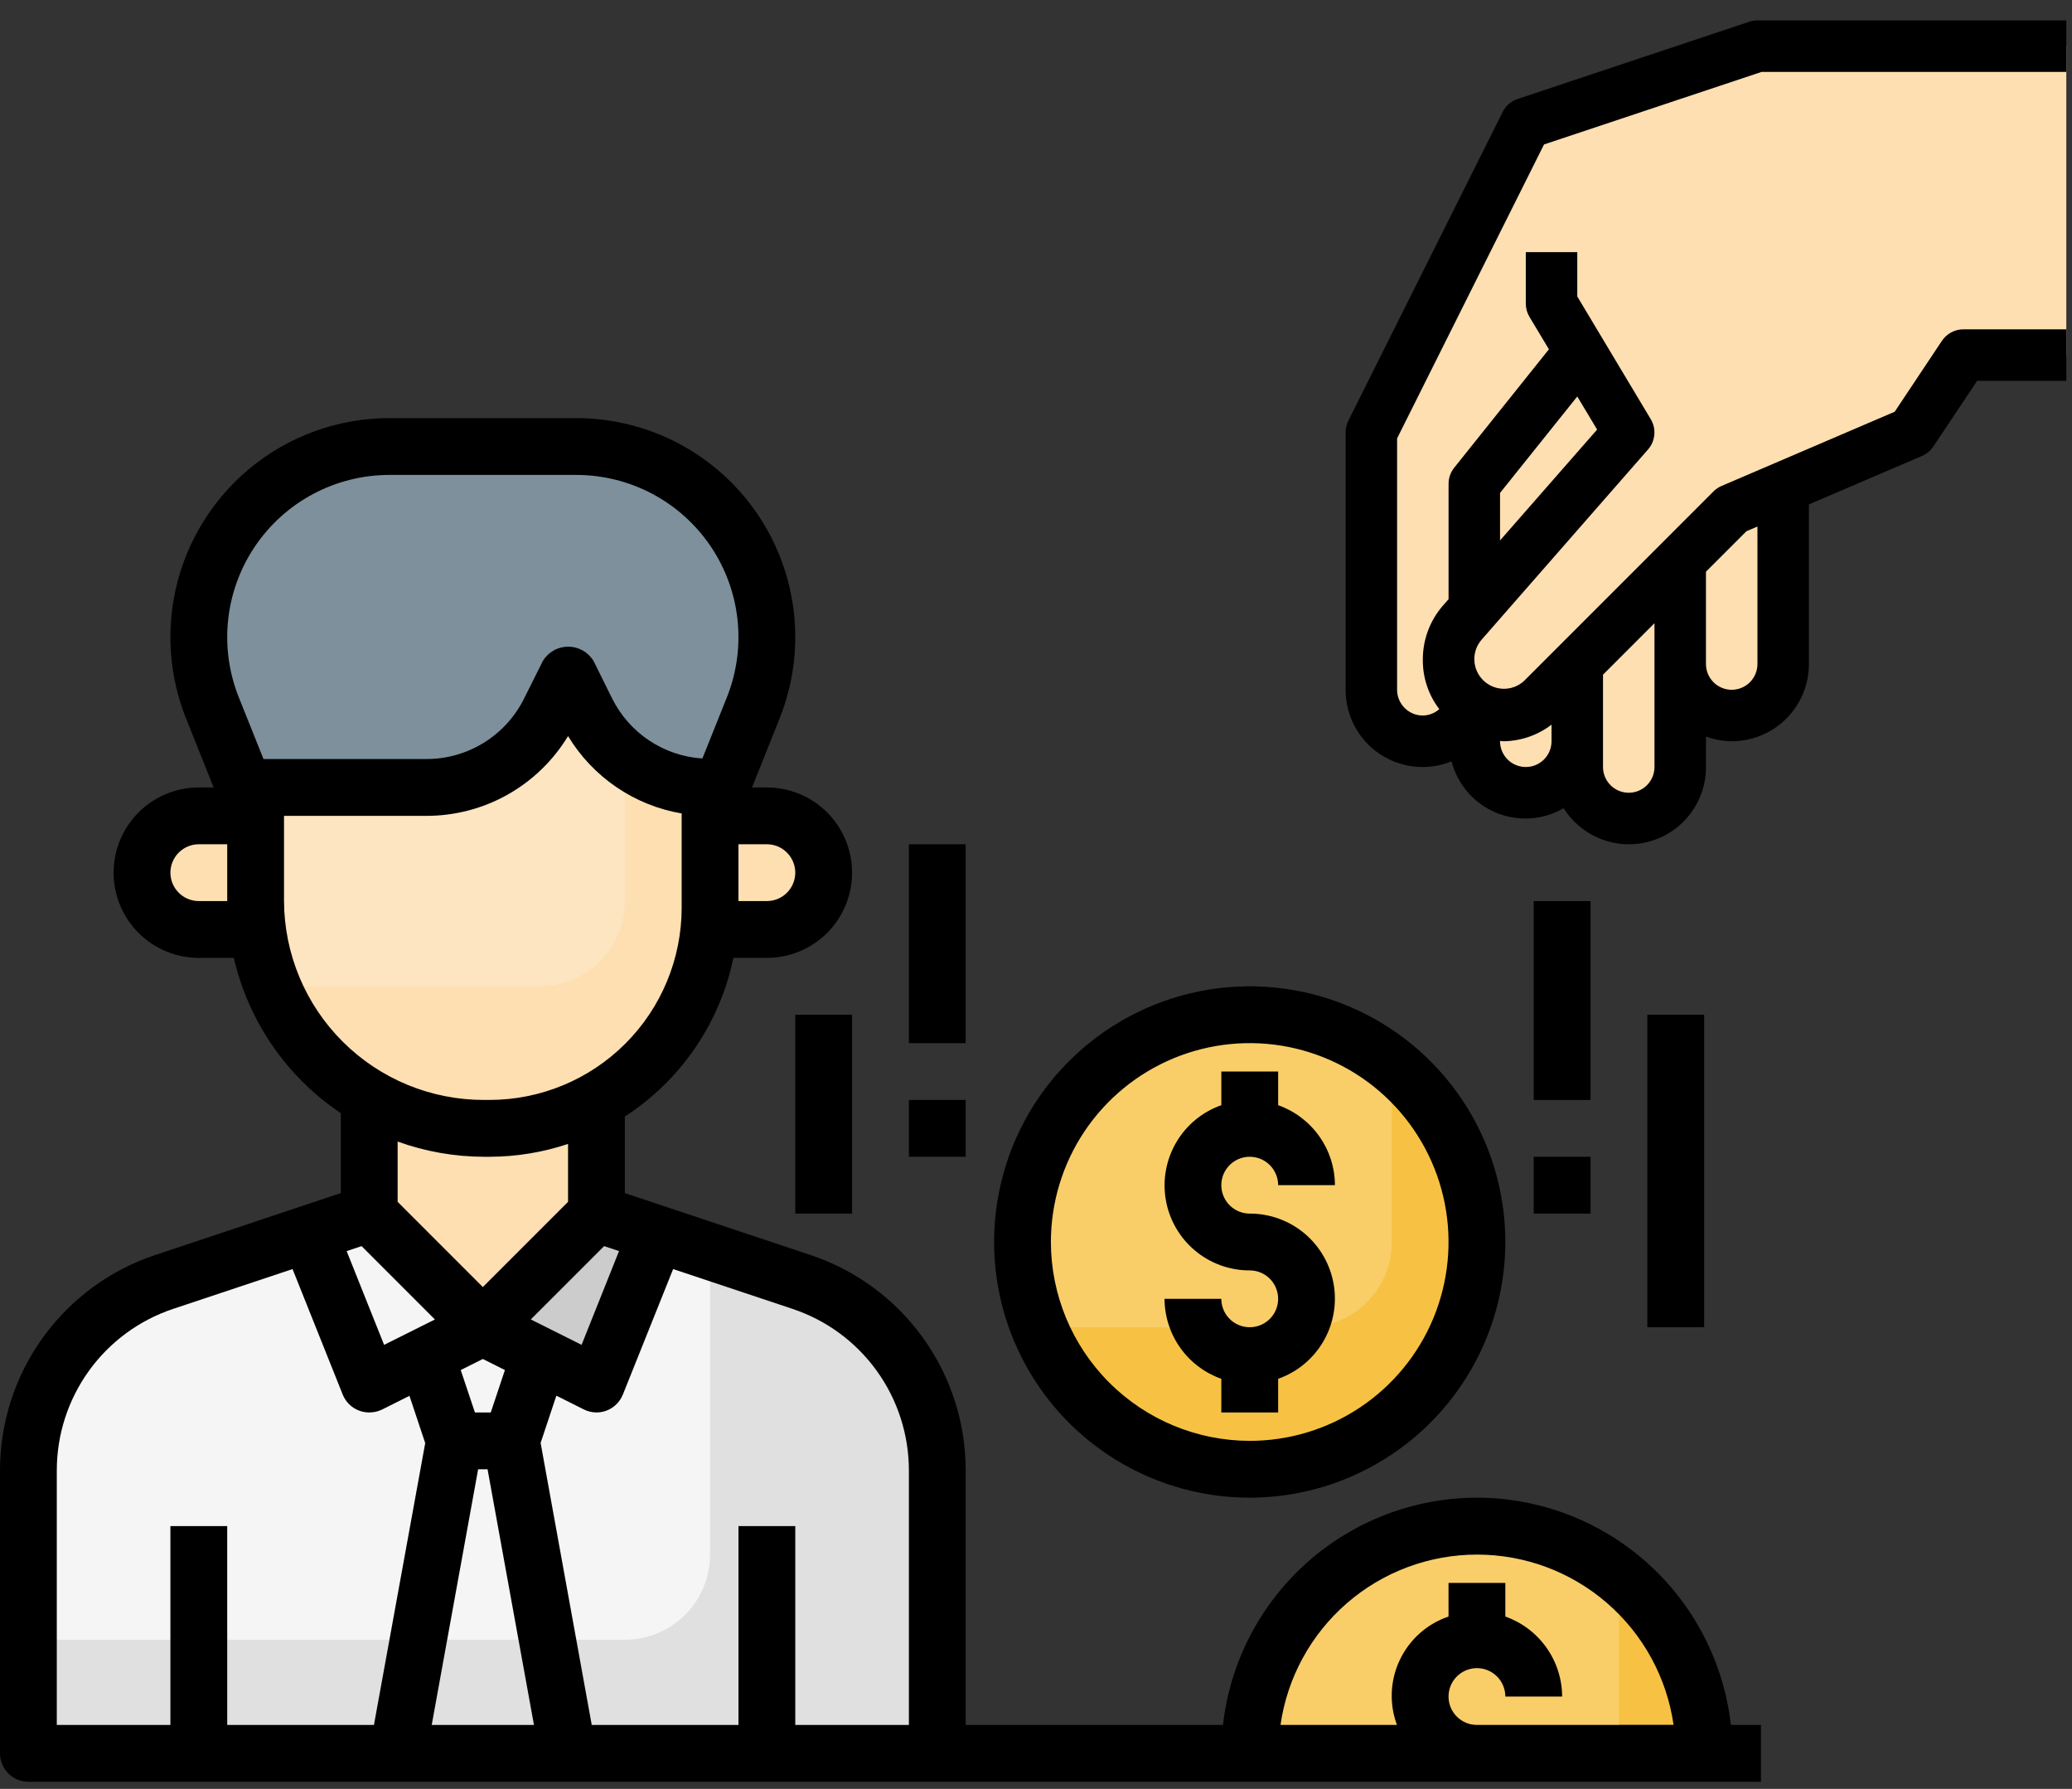<svg width="95" height="82" viewBox="0 0 95 82" fill="none" xmlns="http://www.w3.org/2000/svg">
<rect x="0" y="0" width="95" height="82" fill="#333333" stroke="none"/>
<path d="M27.347 55.628L36.741 58.76C38.556 59.365 40.135 60.526 41.253 62.078C42.372 63.63 42.974 65.494 42.974 67.407V80.371H1.302V67.407C1.302 65.494 1.904 63.63 3.023 62.078C4.142 60.526 5.72 59.365 7.535 58.76L16.929 55.628H27.347Z" fill="#E0E0E0"/>
<path d="M28.649 75.162C29.685 75.162 30.679 74.75 31.412 74.018C32.144 73.285 32.556 72.291 32.556 71.255V57.364L27.347 55.628H16.929L7.535 58.76C5.72 59.365 4.142 60.526 3.023 62.078C1.904 63.63 1.302 65.494 1.302 67.407V75.162H28.649Z" fill="#F5F5F5"/>
<path d="M78.045 79.069C77.729 76.552 76.506 74.237 74.604 72.558C72.702 70.88 70.253 69.954 67.717 69.954C65.18 69.954 62.731 70.88 60.829 72.558C58.928 74.237 57.704 76.552 57.389 79.069H78.045Z" fill="#F7C244"/>
<path d="M74.228 79.069V72.245C72.784 71.086 71.057 70.333 69.225 70.064C67.393 69.795 65.522 70.02 63.806 70.715C62.089 71.411 60.59 72.552 59.462 74.02C58.334 75.489 57.618 77.232 57.389 79.069H74.228Z" fill="#F9CE69"/>
<path d="M57.299 67.349C63.052 67.349 67.717 62.685 67.717 56.931C67.717 51.177 63.052 46.513 57.299 46.513C51.545 46.513 46.881 51.177 46.881 56.931C46.881 62.685 51.545 67.349 57.299 67.349Z" fill="#F7C244"/>
<path d="M57.299 46.513C55.593 46.512 53.912 46.93 52.405 47.73C50.898 48.531 49.612 49.69 48.658 51.105C47.704 52.52 47.113 54.148 46.937 55.845C46.76 57.542 47.004 59.257 47.645 60.838H59.904C60.94 60.838 61.933 60.426 62.666 59.694C63.399 58.961 63.81 57.967 63.81 56.931V48.805C61.965 47.32 59.667 46.511 57.299 46.513Z" fill="#F9CE69"/>
<path d="M32.556 36.096V41.617C32.556 44.297 31.491 46.868 29.596 48.763C27.701 50.658 25.131 51.722 22.451 51.722H22.19C20.818 51.727 19.459 51.462 18.19 50.941C16.921 50.419 15.767 49.653 14.794 48.685C13.822 47.718 13.05 46.568 12.522 45.301C11.995 44.035 11.722 42.677 11.72 41.305V36.096H19.534C20.707 36.096 21.858 35.769 22.857 35.151C23.855 34.534 24.663 33.652 25.188 32.602L26.045 30.887L26.902 32.602C27.427 33.652 28.234 34.534 29.233 35.151C30.231 35.769 31.382 36.096 32.556 36.096Z" fill="#FDDFB1"/>
<path d="M35.161 37.398H32.556V41.617C32.556 41.951 32.538 42.281 32.507 42.606H35.161C35.852 42.606 36.514 42.332 37.002 41.844C37.491 41.355 37.765 40.693 37.765 40.002C37.765 39.311 37.491 38.649 37.002 38.16C36.514 37.672 35.852 37.398 35.161 37.398Z" fill="#FDDFB1"/>
<path d="M11.72 41.304V37.398H9.116C8.425 37.398 7.763 37.672 7.274 38.16C6.786 38.649 6.511 39.311 6.511 40.002C6.511 40.693 6.786 41.355 7.274 41.844C7.763 42.332 8.425 42.606 9.116 42.606H11.811C11.753 42.175 11.723 41.74 11.72 41.304Z" fill="#FDDFB1"/>
<path d="M26.426 20.468H17.852C16.424 20.467 15.018 20.817 13.757 21.486C12.495 22.155 11.418 23.123 10.617 24.306C9.817 25.488 9.318 26.849 9.166 28.268C9.013 29.688 9.211 31.123 9.742 32.448L11.721 37.397V36.095H19.534C20.708 36.094 21.859 35.767 22.858 35.151C23.856 34.533 24.663 33.651 25.189 32.601L26.046 30.886L26.902 32.601C27.428 33.651 28.235 34.533 29.233 35.151C30.232 35.767 31.383 36.094 32.557 36.095V37.397L34.536 32.448C35.067 31.123 35.264 29.688 35.112 28.268C34.959 26.849 34.461 25.488 33.66 24.306C32.86 23.123 31.782 22.155 30.521 21.486C29.259 20.817 27.854 20.467 26.426 20.468Z" fill="#7D909B"/>
<path d="M22.45 51.722H22.19C20.342 51.723 18.526 51.235 16.929 50.306V55.628L22.138 60.837L27.347 55.628V50.453C25.849 51.287 24.164 51.723 22.45 51.722Z" fill="#FDDFB1"/>
<path d="M27.348 63.442L30.106 56.548L27.348 55.628L22.139 60.837L27.348 63.442Z" fill="#CCCCCC"/>
<path d="M80.578 2.115L69.957 5.655L62.876 19.816V31.617C62.87 32.183 63.068 32.732 63.434 33.163C63.8 33.595 64.309 33.88 64.868 33.967C65.427 34.054 65.998 33.936 66.478 33.636C66.957 33.336 67.312 32.873 67.478 32.333C67.519 32.361 67.56 32.386 67.597 32.412V33.978C67.597 34.604 67.845 35.204 68.288 35.647C68.731 36.089 69.331 36.338 69.957 36.338C70.583 36.338 71.183 36.089 71.626 35.647C72.068 35.204 72.317 34.604 72.317 33.978V35.158C72.317 35.784 72.566 36.384 73.008 36.827C73.451 37.269 74.051 37.518 74.677 37.518C75.303 37.518 75.903 37.269 76.346 36.827C76.789 36.384 77.037 35.784 77.037 35.158V30.437C77.037 31.063 77.286 31.664 77.729 32.106C78.171 32.549 78.772 32.798 79.398 32.798C80.024 32.798 80.624 32.549 81.067 32.106C81.509 31.664 81.758 31.063 81.758 30.437V22.345L87.658 19.816L90.019 16.276H94.739V2.115H80.578Z" fill="#FDDFB1"/>
<path d="M26.902 32.602L26.045 30.887L25.188 32.602C24.663 33.652 23.855 34.534 22.857 35.151C21.858 35.769 20.707 36.096 19.534 36.096H11.72V41.305C11.721 42.644 11.981 43.971 12.486 45.211H24.743C25.779 45.211 26.772 44.8 27.505 44.067C28.238 43.334 28.649 42.341 28.649 41.305V34.733C27.917 34.16 27.32 33.432 26.902 32.602Z" fill="#FDE5C1"/>
<path d="M70.793 6.621L80.769 3.295H94.739V0.935H80.578C80.451 0.935 80.325 0.955 80.205 0.995L69.584 4.536C69.287 4.635 69.042 4.847 68.9 5.126L61.82 19.287C61.738 19.451 61.695 19.633 61.696 19.817V31.618C61.694 32.197 61.835 32.768 62.105 33.28C62.377 33.792 62.769 34.23 63.249 34.554C63.73 34.878 64.282 35.079 64.858 35.139C65.434 35.2 66.016 35.117 66.553 34.899C66.688 35.421 66.942 35.905 67.295 36.313C67.648 36.721 68.091 37.041 68.589 37.249C69.087 37.458 69.626 37.547 70.165 37.512C70.703 37.477 71.226 37.318 71.692 37.046C72.101 37.696 72.709 38.195 73.426 38.468C74.143 38.741 74.929 38.774 75.666 38.56C76.403 38.347 77.051 37.9 77.511 37.286C77.971 36.672 78.219 35.925 78.217 35.158V33.761C78.595 33.901 78.995 33.974 79.397 33.978C80.336 33.978 81.237 33.605 81.901 32.941C82.565 32.277 82.938 31.377 82.938 30.438V23.121L88.123 20.899C88.334 20.809 88.513 20.66 88.64 20.469L90.65 17.457H94.739V15.096H90.019C89.824 15.096 89.633 15.144 89.462 15.236C89.29 15.328 89.144 15.46 89.037 15.621L86.871 18.873L78.933 22.275C78.795 22.334 78.669 22.419 78.563 22.525L69.855 31.233C69.597 31.46 69.262 31.581 68.919 31.572C68.575 31.562 68.248 31.422 68.003 31.181C67.758 30.94 67.614 30.614 67.599 30.271C67.584 29.927 67.7 29.591 67.923 29.33L75.566 20.597C75.73 20.408 75.829 20.172 75.85 19.923C75.872 19.674 75.813 19.425 75.684 19.211L72.317 13.589V11.556H69.957V13.916C69.957 14.13 70.015 14.341 70.125 14.524L71.017 16.011L66.675 21.439C66.507 21.649 66.416 21.909 66.416 22.177V27.465L66.146 27.773C65.543 28.473 65.219 29.371 65.236 30.295C65.24 31.095 65.505 31.871 65.991 32.505C65.783 32.69 65.515 32.794 65.236 32.798C64.923 32.798 64.623 32.674 64.402 32.452C64.18 32.231 64.056 31.931 64.056 31.618V20.095L70.793 6.621ZM75.857 35.158C75.857 35.471 75.733 35.771 75.511 35.993C75.29 36.214 74.99 36.338 74.677 36.338C74.364 36.338 74.064 36.214 73.843 35.993C73.621 35.771 73.497 35.471 73.497 35.158V30.926L75.857 28.566V35.158ZM80.071 24.352L80.578 24.135V30.438C80.578 30.751 80.453 31.051 80.232 31.272C80.011 31.494 79.71 31.618 79.397 31.618C79.085 31.618 78.784 31.494 78.563 31.272C78.342 31.051 78.217 30.751 78.217 30.438V26.206L80.071 24.352ZM71.137 33.216V33.978C71.137 34.291 71.012 34.591 70.791 34.813C70.57 35.034 70.27 35.158 69.957 35.158C69.644 35.158 69.343 35.034 69.122 34.813C68.901 34.591 68.776 34.291 68.776 33.978V33.964C68.825 33.964 68.871 33.978 68.919 33.978C69.722 33.972 70.5 33.704 71.137 33.216ZM68.776 22.595L72.317 18.174L73.227 19.691L68.776 24.773V22.595Z" fill="black"/>
<path d="M69.019 56.931C69.019 54.613 68.332 52.347 67.044 50.419C65.756 48.492 63.925 46.99 61.784 46.103C59.642 45.215 57.286 44.983 55.012 45.436C52.739 45.888 50.651 47.004 49.011 48.643C47.372 50.282 46.256 52.371 45.804 54.644C45.352 56.918 45.584 59.274 46.471 61.416C47.358 63.557 48.86 65.388 50.787 66.675C52.715 67.963 54.981 68.651 57.299 68.651C60.406 68.647 63.385 67.411 65.582 65.214C67.779 63.017 69.015 60.038 69.019 56.931ZM48.183 56.931C48.183 55.128 48.718 53.365 49.719 51.866C50.721 50.367 52.145 49.199 53.81 48.509C55.476 47.819 57.309 47.638 59.077 47.99C60.845 48.342 62.47 49.21 63.745 50.485C65.019 51.76 65.888 53.384 66.239 55.152C66.591 56.92 66.41 58.753 65.721 60.419C65.031 62.085 63.862 63.508 62.363 64.51C60.864 65.512 59.102 66.046 57.299 66.046C54.882 66.043 52.565 65.082 50.856 63.373C49.147 61.664 48.186 59.347 48.183 56.931Z" fill="black"/>
<path d="M58.602 64.744V63.202C59.47 62.896 60.202 62.293 60.668 61.499C61.134 60.706 61.304 59.773 61.148 58.865C60.992 57.958 60.52 57.136 59.816 56.543C59.111 55.951 58.22 55.627 57.299 55.628C57.042 55.628 56.79 55.552 56.576 55.409C56.362 55.266 56.195 55.062 56.096 54.825C55.998 54.587 55.972 54.325 56.022 54.072C56.072 53.819 56.196 53.587 56.379 53.405C56.561 53.223 56.793 53.099 57.045 53.049C57.298 52.999 57.56 53.025 57.798 53.123C58.036 53.222 58.239 53.389 58.382 53.603C58.525 53.817 58.602 54.069 58.602 54.326H61.206C61.203 53.521 60.951 52.737 60.484 52.08C60.018 51.424 59.361 50.927 58.602 50.659V49.117H55.997V50.659C55.129 50.965 54.397 51.568 53.931 52.362C53.465 53.156 53.295 54.089 53.451 54.996C53.607 55.903 54.079 56.725 54.783 57.318C55.487 57.91 56.379 58.235 57.299 58.233C57.557 58.233 57.809 58.309 58.023 58.452C58.237 58.595 58.404 58.799 58.502 59.037C58.601 59.275 58.627 59.536 58.577 59.789C58.526 60.042 58.402 60.274 58.22 60.456C58.038 60.638 57.806 60.762 57.553 60.812C57.301 60.862 57.039 60.837 56.801 60.738C56.563 60.64 56.36 60.473 56.217 60.259C56.073 60.044 55.997 59.793 55.997 59.535H53.393C53.396 60.34 53.648 61.125 54.114 61.781C54.58 62.438 55.238 62.934 55.997 63.202V64.744H58.602Z" fill="black"/>
<path d="M67.716 68.65C64.835 68.654 62.056 69.718 59.908 71.64C57.761 73.561 56.396 76.205 56.073 79.068H44.276V67.407C44.278 65.22 43.591 63.088 42.312 61.314C41.033 59.54 39.228 58.214 37.153 57.524L28.649 54.689V51.18C29.919 50.357 31.012 49.291 31.866 48.043C32.721 46.794 33.319 45.389 33.626 43.908H35.16C36.197 43.908 37.19 43.496 37.923 42.764C38.656 42.031 39.067 41.037 39.067 40.001C39.067 38.965 38.656 37.971 37.923 37.239C37.19 36.506 36.197 36.095 35.16 36.095H34.481L35.745 32.93C36.354 31.407 36.581 29.758 36.405 28.127C36.229 26.497 35.656 24.934 34.737 23.575C33.817 22.217 32.578 21.105 31.13 20.336C29.68 19.567 28.065 19.166 26.425 19.166H17.851C16.211 19.166 14.595 19.568 13.146 20.337C11.698 21.106 10.459 22.218 9.54 23.576C8.62 24.935 8.047 26.497 7.871 28.128C7.696 29.759 7.922 31.408 8.531 32.931L9.795 36.095H9.116C8.08 36.095 7.086 36.506 6.353 37.239C5.621 37.971 5.209 38.965 5.209 40.001C5.209 41.037 5.621 42.031 6.353 42.764C7.086 43.496 8.08 43.908 9.116 43.908H10.721C11.392 46.818 13.146 49.364 15.627 51.027V54.689L7.123 57.524C5.048 58.214 3.243 59.54 1.964 61.314C0.685 63.088 -0.002 65.22 4.6166e-06 67.407V80.371C4.6166e-06 80.716 0.137 81.047 0.381 81.291C0.626 81.536 0.957 81.673 1.302 81.673H80.739V79.068H79.36C79.037 76.205 77.671 73.561 75.524 71.64C73.377 69.718 70.598 68.654 67.716 68.65ZM41.672 67.407V79.068H36.463V69.953H33.858V79.068H27.131L24.787 66.141L25.509 63.975L26.771 64.607C26.95 64.696 27.147 64.743 27.347 64.744C27.505 64.744 27.662 64.715 27.809 64.659C27.978 64.595 28.131 64.497 28.259 64.371C28.388 64.244 28.489 64.093 28.557 63.926L30.863 58.171L36.332 59.995C37.888 60.512 39.242 61.507 40.2 62.838C41.158 64.168 41.673 65.767 41.672 67.407ZM16.578 57.119L19.94 60.482L17.611 61.646L15.894 57.348L16.578 57.119ZM27.699 57.119L28.382 57.347L26.665 61.645L24.336 60.48L27.699 57.119ZM22.138 62.293L23.15 62.8L22.501 64.744H21.775L21.124 62.8L22.138 62.293ZM21.922 67.348H22.354L24.482 79.068H19.794L21.922 67.348ZM35.16 38.699C35.506 38.699 35.837 38.836 36.081 39.081C36.325 39.325 36.463 39.656 36.463 40.001C36.463 40.347 36.325 40.678 36.081 40.922C35.837 41.166 35.506 41.303 35.16 41.303H33.858V38.699H35.16ZM17.851 21.77H26.425C27.64 21.77 28.836 22.068 29.909 22.637C30.982 23.207 31.899 24.031 32.58 25.036C33.261 26.042 33.685 27.2 33.815 28.407C33.945 29.615 33.778 30.836 33.327 31.964L32.204 34.768C31.334 34.712 30.494 34.428 29.768 33.946C29.042 33.464 28.456 32.799 28.067 32.019L27.217 30.304C27.096 30.102 26.926 29.935 26.721 29.819C26.517 29.703 26.286 29.642 26.051 29.642C25.816 29.642 25.585 29.703 25.381 29.819C25.177 29.935 25.006 30.102 24.886 30.304L24.029 32.019C23.614 32.855 22.973 33.559 22.178 34.049C21.384 34.539 20.467 34.797 19.534 34.792H12.081L10.949 31.965C10.498 30.837 10.33 29.616 10.46 28.408C10.591 27.2 11.015 26.043 11.696 25.037C12.377 24.031 13.294 23.207 14.367 22.637C15.44 22.068 16.636 21.77 17.851 21.77ZM9.116 41.303C8.77 41.303 8.439 41.166 8.195 40.922C7.951 40.678 7.813 40.347 7.813 40.001C7.813 39.656 7.951 39.325 8.195 39.081C8.439 38.836 8.77 38.699 9.116 38.699H10.418V41.303H9.116ZM13.022 41.303V37.397H19.534C20.842 37.401 22.13 37.067 23.271 36.426C24.412 35.785 25.367 34.86 26.045 33.74C26.607 34.671 27.364 35.469 28.263 36.081C29.162 36.694 30.182 37.105 31.254 37.287V41.616C31.251 43.95 30.323 46.188 28.672 47.838C27.022 49.488 24.784 50.416 22.451 50.419H22.19C19.767 50.423 17.44 49.465 15.722 47.757C14.003 46.048 13.032 43.727 13.022 41.303ZM22.189 53.024H22.449C23.672 53.022 24.886 52.823 26.045 52.435V55.089L22.138 58.996L18.231 55.089V52.327C19.501 52.785 20.839 53.021 22.189 53.024ZM2.604 67.407C2.603 65.767 3.118 64.168 4.076 62.838C5.034 61.507 6.388 60.512 7.944 59.995L13.413 58.171L15.714 63.926C15.782 64.093 15.883 64.244 16.011 64.371C16.14 64.497 16.293 64.595 16.462 64.659C16.611 64.716 16.769 64.745 16.929 64.744C17.131 64.745 17.33 64.701 17.511 64.614L18.773 63.982L19.496 66.148L17.145 79.068H10.418V69.953H7.813V79.068H2.604V67.407ZM66.414 77.766C66.414 77.421 66.551 77.09 66.796 76.845C67.04 76.601 67.371 76.464 67.716 76.464C68.062 76.464 68.393 76.601 68.637 76.845C68.881 77.09 69.019 77.421 69.019 77.766H71.623C71.62 76.961 71.368 76.177 70.901 75.52C70.435 74.864 69.778 74.367 69.019 74.099V72.557H66.414V74.099C65.928 74.264 65.48 74.525 65.097 74.865C64.713 75.207 64.402 75.621 64.182 76.084C63.961 76.547 63.836 77.05 63.813 77.563C63.791 78.075 63.871 78.587 64.049 79.068H58.71C59.021 76.9 60.104 74.917 61.759 73.483C63.414 72.048 65.531 71.259 67.722 71.259C69.912 71.259 72.029 72.048 73.684 73.483C75.339 74.917 76.422 76.9 76.733 79.068H67.716C67.371 79.068 67.04 78.931 66.796 78.687C66.551 78.443 66.414 78.112 66.414 77.766Z" fill="black"/>
<path d="M70.321 41.304H72.926V50.42H70.321V41.304Z" fill="black"/>
<path d="M70.321 53.024H72.926V55.629H70.321V53.024Z" fill="black"/>
<path d="M75.53 46.513H78.135V60.838H75.53V46.513Z" fill="black"/>
<path d="M41.672 38.7H44.276V47.815H41.672V38.7Z" fill="black"/>
<path d="M41.672 50.419H44.276V53.024H41.672V50.419Z" fill="black"/>
<path d="M36.463 46.513H39.067V55.629H36.463V46.513Z" fill="black"/>
</svg>
